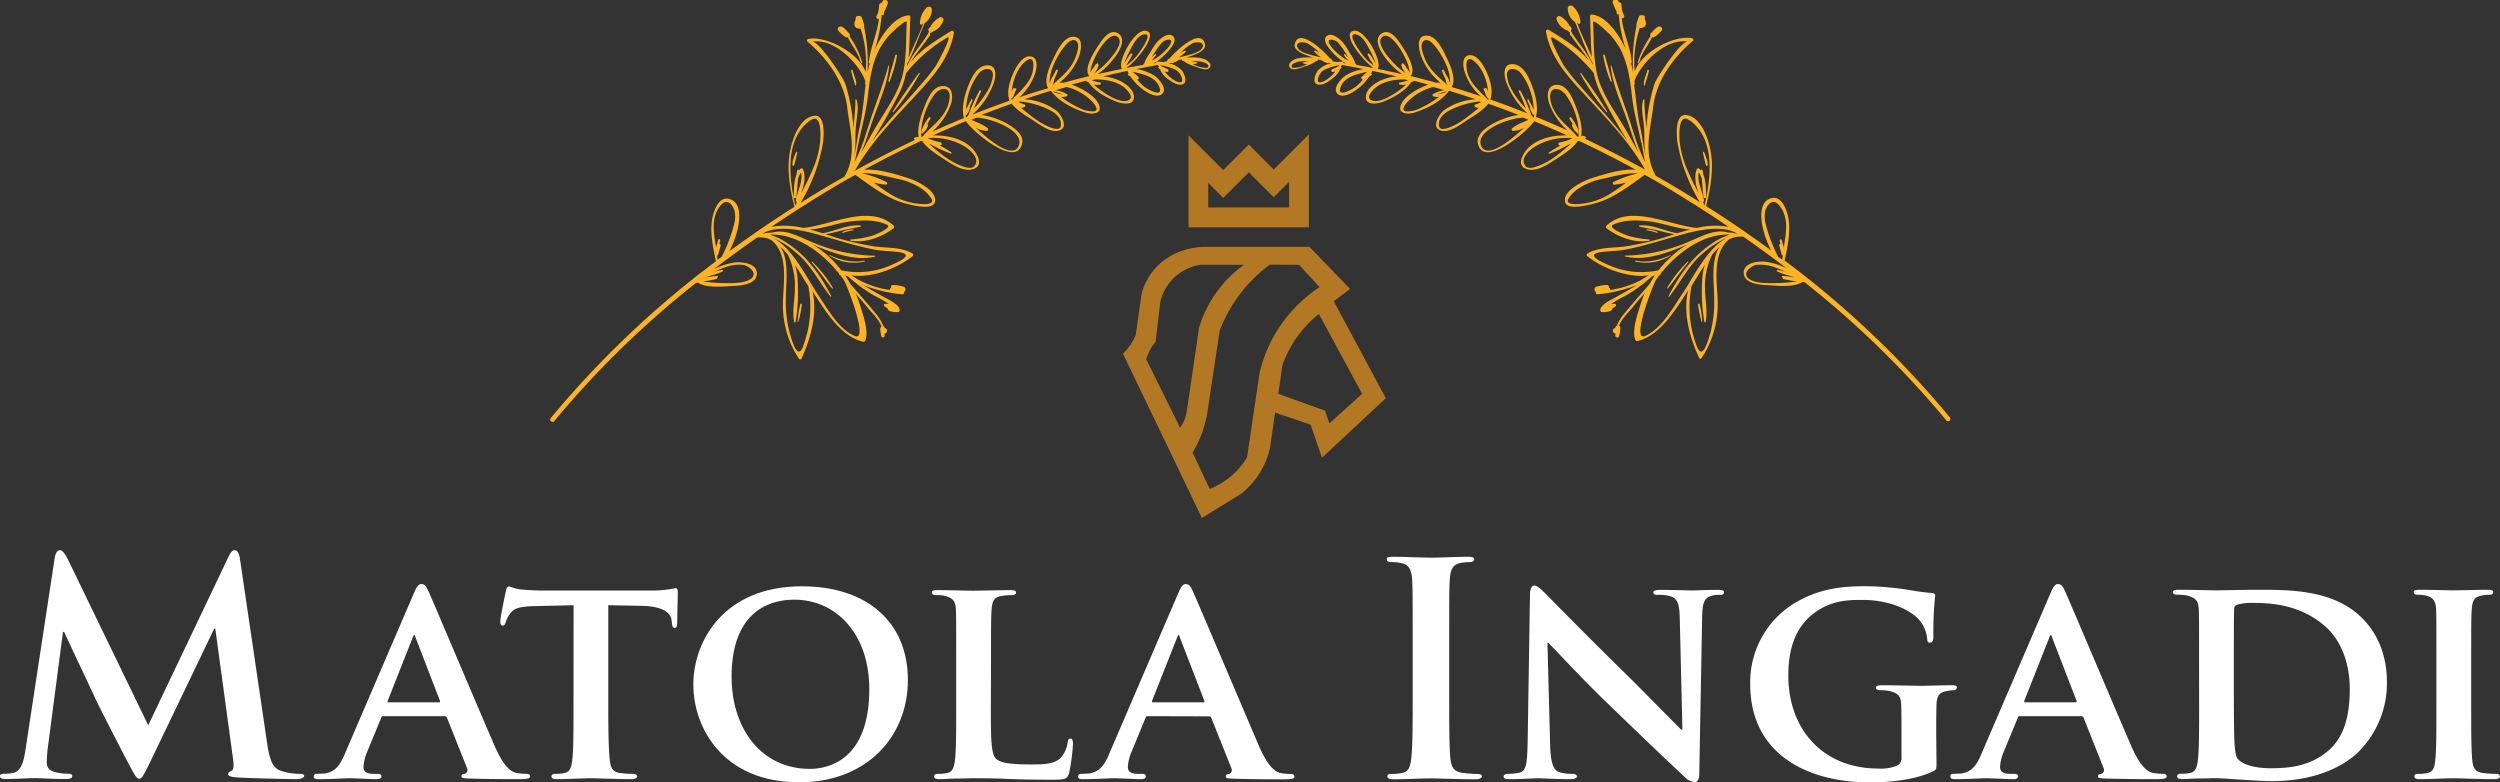 <svg id="Layer_1" data-name="Layer 1" xmlns="http://www.w3.org/2000/svg" viewBox="0 0 611.72 191.44"><rect x="0" y="0" width="611.72" height="191.44" fill="#333333" stroke="none"/><defs><style>.cls-1{fill:#fdb324;}.cls-2{fill:#b27824;}.cls-3{fill:#fff;}</style></defs><title>logo</title><path class="cls-1" d="M870.36,526.64c0-.21,0-.4,0-.6a3.37,3.37,0,0,0,.32-.19.65.65,0,0,0-.27-1.19.71.71,0,0,0-.05-.16.48.48,0,0,0-.31-.37,11.58,11.58,0,0,0-2-3.19c-1.93-2.39-4-4.65-6-7-.43-.75-.87-1.48-1.36-2.18a7.61,7.61,0,0,1,.75.28,36.41,36.41,0,0,0,5.16,3.93c1,.69,2.21,1.23,3.3,1.82.25.14.88.56,1.49,1a4.71,4.71,0,0,0-.88-.08.35.35,0,0,0-.21.61c.25.19.51.34.77.5a1.08,1.08,0,0,0,.07.27c.28.54,1.05.52,1.55.64a.86.86,0,0,0,.27,0,5.25,5.25,0,0,0,.7,0,.4.4,0,0,0,.38-.34c.17-1.41-2.79-2.73-3.81-3.3-1.85-1.06-3.77-2.09-5.59-3.27a9.41,9.41,0,0,0,1.15.57,34.89,34.89,0,0,0,8.91,2,.4.4,0,0,0,.4-.59.69.69,0,0,0-.12-1.28,9.48,9.48,0,0,0-2.63-.4.45.45,0,0,0-.38.65.55.55,0,0,0-.34.56,23.06,23.06,0,0,1-7.41-2.36c-.62-.33-1.3-.81-2-1.21,5.11.72,11.41-1.82,14.95-4.68a.4.4,0,0,0,0-.69c-2.84-1.61-6.12-1.28-9.27-1.71a69.38,69.38,0,0,1-12-3c1.11-.19,2.22-.44,3.31-.73,1.75-.47,3.53-.71,5.28-1.11.13,0,.12-.26,0-.27-3.1-.36-6.26,1.38-9.3,1.88l-.21-.07c-.78-.25-1.79-.55-2.92-.83,3.33-.26,6.78-1.61,10-2,3-.32,6.09-.46,8.84.8,1.62.74-3.06,2.53-3.54,2.7a26.13,26.13,0,0,1-5.26.93c-.17,0-.21.28,0,.31,3.59.62,7.6-.89,10.43-3.05a.43.43,0,0,0,0-.67c-5.76-5.38-15.47,0-22.12.58a18.93,18.93,0,0,0-7.75-.26q6.83-4.62,13.85-8.86,3.32-2,6.69-3.88c3.69,2.69,7.87,5.88,12.21,7,1.19.32,6.54,1.77,7.21-.17,1-2.83-4.53-5.41-6.45-6-3-.94-7.18-2.31-10.78-2.07q6.84-3.75,13.9-7.06l.35.11c1.24,1.9,3.86,3.42,5.63,4.59s4.71,3.08,7,2.13c2.48-1,.56-4-.66-5.18-2.56-2.39-6-3-9.38-3q4-1.81,8-3.47c1.84,2.72,12.75,11.87,13.83,5.21.5-3.08-5.87-6.22-10-6.73,2.45-.95,4.92-1.88,7.41-2.76,1.32,1.74,3.8,3.13,5.48,4.24s4.28,3.05,6.29,2.28c2.21-.85.19-4-.84-4.83a14.74,14.74,0,0,0-7.83-2.77c2.15-.72,4.31-1.42,6.49-2.08a0,0,0,0,0,0,0c1.92,2.63,5.54,4.47,8.6,5.37,1.48.44,4,.31,3.19-1.85s-3.74-3.77-5.77-4.66c-.29-.12-.61-.25-1-.36,1.16-.32,2.31-.64,3.48-.94a5.23,5.23,0,0,0,.7.37c1.63,2.29,4.56,3.88,7.12,4.84,1,.36,3.56.81,3.92-.72.49-2.11-1.92-3.82-3.54-4.57a11.83,11.83,0,0,0-3.93-1c2-.47,4-.93,6-1.35a.33.33,0,0,0,0,.1c.07.19.17.38.26.57h0a.19.19,0,0,0-.16.32,3.33,3.33,0,0,0,.58.37,13,13,0,0,0,4,3.82c1.07.66,3.13,1.52,4,.18s-1.18-3.54-2.15-4.2a11.4,11.4,0,0,0-4.46-1.6q2.64-.52,5.29-1a2.41,2.41,0,0,0,.37.41c-.16,0-.33.18-.2.33a1.44,1.44,0,0,0,.38.32,5.75,5.75,0,0,0,2.27,2.6c.89.65,2.32,1.54,3.43,1s.15-2.78-.42-3.4a6.3,6.3,0,0,0-3.16-1.69l.66-.12a.19.19,0,0,0,.23.11,3.82,3.82,0,0,0,.55-.24l.12,0a.2.2,0,0,0,.14-.08c.22-.12.45-.25.67-.39s.61-.14.91-.22a.23.23,0,0,0,.07.33l.06,0a.17.17,0,0,0,.14,0,9.11,9.11,0,0,0,3,1.43c.76.28,2.75,1.15,3.44.33.88-1-.69-2-1.48-2.23a9.45,9.45,0,0,0-2.9-.34,9.8,9.8,0,0,0-1.3.06c.51-.17,1-.36,1.4-.5,1-.37,3.49-1.27,3.18-2.74-.89-4.22-6.86,1.31-8.61,3.38l-.44.28a.38.38,0,0,0-.16.47l-1.1.17c-.5-.06-1-.1-1.46-.11-.21,0-.22.23-.1.34l-.72.11a13.73,13.73,0,0,0,3.7-3.11c.72-.81,2.2-2.64,1-3.61s-3.24.8-4,1.7a21.63,21.63,0,0,0-1.64,2.58,8.79,8.79,0,0,0-1.28,2.34.11.11,0,0,0,0,.1l-.13.07a.23.23,0,0,0-.1.3c-1.34.22-2.67.47-4,.72l-.22,0h0c2.12-1.2,8.3-8.64,4.7-9.07-2.74-.33-6.92,7.52-5.77,9.34-2,.4-4,.84-6,1.29,3.23-2.06,8.19-8.12,5.06-10-2.16-1.28-4,1.74-5,3.25-.89,1.34-3.45,5.43-2.1,7.11a.23.23,0,0,0,.17.07h0c-2.14.51-4.26,1.07-6.38,1.66a4.78,4.78,0,0,0-1.07,0A14.89,14.89,0,0,0,918,458c.57-1.9,1-4.95-1.87-4.59-2.18.28-3.76,3.81-4.55,5.48s-2.43,5.2-1.18,7.08q-3.55,1-7.09,2.24a13.91,13.91,0,0,0,3.9-5.94c.39-1.25.79-3.72-1-4.07-2-.41-3.61,2.47-4.28,3.9-.92,2-1.8,4.78-1,6.92-3.06,1.07-6.09,2.22-9.11,3.42a19.11,19.11,0,0,0,5.31-7.93c.6-1.92.61-4.46-2-4.12-2.42.33-3.75,3.49-4.47,5.44-.78,2.14-1.55,5.12-.88,7.43-2.61,1.06-5.2,2.19-7.78,3.35a16.34,16.34,0,0,0,4.61-6.82c.63-2.17.26-4.72-2.49-4.31-2.25.33-3.5,3.68-4.17,5.45-.75,2-1.65,4.72-1.25,7a1.42,1.42,0,0,0-1.1.21.19.19,0,0,0,0,.3.82.82,0,0,0,.22.16c-5,2.36-9.9,4.9-14.74,7.57,4.06-7.21,9.89-13,15.47-19.09,4-4.3,7.72-8.7,8.76-14.62a.46.46,0,0,0-.7-.47c-3.6,2.22-7.27,4.42-9.9,7.67a36.55,36.55,0,0,1,2.34-3.35c.51-.67,1-1.35,1.51-2l.5-.75a1,1,0,0,0,.4-1s0,0,.07,0a1.26,1.26,0,0,0,.17-.13c-.08.22-.07.2,0,0l.31-.25a4.46,4.46,0,0,0,2.66-2.6.66.66,0,0,0-1-.84,5.6,5.6,0,0,0-2.15,2.29l-.32.29a.46.46,0,0,0,0,.69.26.26,0,0,0,.05.12l-.06.09,0,0a.27.27,0,0,0-.09.22c-1.64,2.78-3.94,5.11-5.24,8.08,0-.16,0-.33,0-.5,1.78-3.18,2.8-6.71,4.32-10a4,4,0,0,0,1.74-3.32c0-.71-.89-.86-1.3-.44A5.78,5.78,0,0,0,879,450c0,.31.36.6.59.29l.11-.15h.11c-1,2.85-2.42,5.6-3.59,8.38.31-3.28.26-6.61.46-10a.42.42,0,0,0-.44-.39c-3.49.31-6.59,4.71-8.33,8.47a38,38,0,0,0,1.72-8.34.39.39,0,0,0,0-.18,1.17,1.17,0,0,1,.05-.11v0a.28.28,0,0,0,.5-.1,5.14,5.14,0,0,1,.13-.8.5.5,0,0,0,.17-.21,11.53,11.53,0,0,0,.67-1.68c.2-.65-.83-1.18-1.22-.59a4.74,4.74,0,0,0-.31.52.66.66,0,0,0-.63.67,5.22,5.22,0,0,1-.62,2.57.48.48,0,0,0,.59.64c-.4,3.67-2.13,7.07-2.47,10.72a.19.19,0,0,0,.22.2c-.21.8-.39,1.6-.54,2.41a43.13,43.13,0,0,0-.83-11.39.56.56,0,0,0,0-.39.24.24,0,0,0,0-.08,2,2,0,0,0-.12-.45c-.13-.44-.27-.88-.44-1.32a.64.64,0,0,0-.78-.39.55.55,0,0,0-.72.54,2,2,0,0,0,0,.28c-.46.95-.53,2.19.89,2.27h.32a26.77,26.77,0,0,1,1.25,10.6c-1.81-4.83-9.76-8.88-14-8.09a.39.39,0,0,0-.23.68c4.84,4.1,8.93,9.76,9.7,16.05.68,5.66,2.46,11.5-.58,16.8a.14.14,0,0,0,0,.11l-3,1.72q-3.93,2.31-7.83,4.76a42.1,42.1,0,0,0,5.46-14.57c.23-1.51.69-6.91-1.95-6.75-3.56.2-5.47,5.54-6,8.27-1,4.6-.13,9.51,1,14q-5.42,3.44-10.72,7.15h0a.36.36,0,0,0-.14.1q-2.53,1.77-5.06,3.6c2.31-4.32,4.13-12-.3-12.82-2.59-.46-3.8,3.72-4,5.48-.41,3.2.32,6.67,1,9.83a235.14,235.14,0,0,0-40.43,38.38c-.46.56.39,1.31.86.74a232.29,232.29,0,0,1,34.74-33.86.24.24,0,0,0,.31,0l.06-.05c2,1.35,5.82,1,8.08.86,1.84-.08,6.05-.22,6.37-2.73.38-2.93-3.8-3.31-5.67-3a17.06,17.06,0,0,0-4.84,1.59q5.24-4,10.63-7.75a6.11,6.11,0,0,1,3.5.66c4.41,3.7,2.76,10.9,2.78,15.82a23.61,23.61,0,0,0,3.92,13.19.36.36,0,0,0,.62,0c2.33-5.14,3.95-11,2.68-16.56,3,4.63,6.91,11.21,12.45,12.41a.4.4,0,0,0,.44-.21c1.06-2.3-.64-6.71-1.32-9a21.12,21.12,0,0,0-1-2.59c1,1.15,2,2.27,2.93,3.44s2.78,2.88,3.4,4.62a.61.61,0,0,0-.3.55,7.72,7.72,0,0,0,.32,2A.46.46,0,0,0,870.36,526.64Zm3.09-38.52a17.06,17.06,0,0,1,6.28,2.62,8.89,8.89,0,0,1,2,2.12c1.13,1.58-1.5,1.47-2,1.46a16.45,16.45,0,0,1-7.69-2.27,45.66,45.66,0,0,1-4.3-3,17.76,17.76,0,0,0,2.88.52.34.34,0,0,0,.21-.63,24,24,0,0,0-6-2.13C867.67,486.64,870.78,487.55,873.45,488.12Zm73.84-28.72a4.21,4.21,0,0,1,2,.64c.43.33.44.91-.14.95a6.81,6.81,0,0,1-3.48-1,1.7,1.7,0,0,0,1.14-.13.12.12,0,0,0,0-.22l-1.36-.31A12.5,12.5,0,0,1,947.29,459.4Zm-3.45-2.63a11,11,0,0,0-1.09.53l.48-.48a14.47,14.47,0,0,1,2.39-1.79c.73-.43,3.15-.57,2.53.94-.53,1.28-3.17,1.8-4.34,2.12-.48.13-1,.24-1.45.34a13.1,13.1,0,0,0,1.67-1.37A.18.18,0,0,0,943.84,456.77Zm-5.74,3.59a15,15,0,0,1,3.27,1,3.29,3.29,0,0,1,1.67,1.93c.15.44.33,1.19-.32,1.23-1,0-2.05-.88-2.73-1.44a7.79,7.79,0,0,1-1.07-1.16l.6.05c.38,0,.42-.52.13-.68a15.66,15.66,0,0,1-1.85-.89Zm-2.41-1.11c.38-.44.72-.92,1.06-1.34a.18.18,0,0,0-.27-.24c-.23.25-.48.49-.73.75v0a19.52,19.52,0,0,1,2.52-3.66c.59-.61,2.86-1.31,2.06.36a7.1,7.1,0,0,1-1.39,1.74A12.12,12.12,0,0,1,935.69,459.25Zm1.93,6.54c.94,2.71-3.11.3-3.81-.25a11.64,11.64,0,0,1-1.7-1.74h0a.37.37,0,0,0,.32-.64c-.43-.37-.9-.84-1.4-1.23C933.65,462.54,936.71,463.14,937.62,465.79Zm-8.15-5.37c.18-.28.34-.57.5-.86a10.45,10.45,0,0,0,1-1.78.23.23,0,0,0-.38-.25,5,5,0,0,0-.85,1.2c-.07.12-.15.24-.23.35-.18.27-.37.55-.52.83a20,20,0,0,1,1.41-3.18c.71-1.4,2-4.13,3.91-3.93,1.42.16-1.29,3.94-1.56,4.3A12.08,12.08,0,0,1,929.47,460.42Zm-7.69,3.4c3.18-.06,6.7.71,8.47,3.33,1.11,1.63-.52,2.14-1.79,1.93a9.92,9.92,0,0,1-2.66-1,20.14,20.14,0,0,1-4.24-3,4.43,4.43,0,0,0,1.54,0c.28-.06.23-.49,0-.53a9.6,9.6,0,0,1-2-.5Zm-.22-3a2.13,2.13,0,0,0-.16.25,3.54,3.54,0,0,0-.69,1.05c.12-3.23,4.8-10.93,6.84-8.54,1.31,1.54-1.56,4.67-2.47,5.71a17.7,17.7,0,0,1-3.47,3.05,4.61,4.61,0,0,0,1.12-1.94.22.22,0,0,0-.13-.28.2.2,0,0,0-.28-.24A2.89,2.89,0,0,0,921.56,460.81Zm-6.66,4.85a12.88,12.88,0,0,1,6.2,3.53c.56.55,1.95,2.21.45,2.44a7.23,7.23,0,0,1-3.52-.84,23.13,23.13,0,0,1-4.56-2.75,2.52,2.52,0,0,0,1.47-.12.29.29,0,0,0,0-.54,8.17,8.17,0,0,0-2-.81,4.64,4.64,0,0,0-.76-.14Zm-2.73,1.21a7.14,7.14,0,0,1,.93.28,8.6,8.6,0,0,1,.84.33,14.62,14.62,0,0,1-2.05-.51c-.1-.06-.19-.13-.29-.18A1.36,1.36,0,0,1,912.17,466.87ZM911.5,465l.12-.07a.09.09,0,0,0,0-.16,4.26,4.26,0,0,0,.25-.93c.29-.69.6-1.36.87-2.05.13-.3-.32-.54-.46-.23-.24.53-.51,1.05-.77,1.56a.36.36,0,0,0-.25.23c-.09.29-.2.58-.31.87-.07.14-.13.29-.2.44-.13-3.35,2.34-7.64,4.4-9.76,1.26-1.3,2.76-.75,2.57,1.12a10.64,10.64,0,0,1-.88,2.91c-1.13,2.69-3.39,4.34-5.41,6.27Zm-8,4.21a20.16,20.16,0,0,1,7.31,2.13c1.48.75,3,2.06,2.66,3.89-.23,1.28-2.15.49-2.84.21-2.63-1.08-4.7-2.94-6.89-4.64a1.87,1.87,0,0,0,.93-.28.34.34,0,0,0-.12-.6,4.88,4.88,0,0,1-1-.38l-.38-.19Zm-2.08-.74a.26.26,0,0,0,.17-.09,3.22,3.22,0,0,0,.63-1.35c.12-.25.25-.51.36-.77s-.12-.36-.27-.23l0,0a.37.37,0,0,0-.56.08,3.63,3.63,0,0,0-.29.75c.21-2.75,1.43-5.88,3.35-7.44,2.68-2.17,2,2.27,1.49,3.46-1.09,2.53-3,4-4.8,5.92C901.39,468.74,901.39,468.62,901.37,468.49Zm-8.57,4.7c3.78.1,12,3.31,10.27,7-1.51,3.23-7.3-1.58-10.53-4.6a5.11,5.11,0,0,0,2.79.83.36.36,0,0,0,.21-.63,9.63,9.63,0,0,0-2.72-1.5,11.89,11.89,0,0,0-1.29-.55Zm-2.57-.68a.23.23,0,0,0,.2-.1,3.3,3.3,0,0,0,.76-1.92c.22-.51.44-1,.63-1.55.08-.22-.24-.4-.34-.17-.36.85-.86,1.64-1.23,2.48a15.52,15.52,0,0,1,3.2-9c1-1.22,3.57-1.56,3.35.73a9.15,9.15,0,0,1-.86,2.84,21.53,21.53,0,0,1-3.74,5.12,31.33,31.33,0,0,1,1.72-4.12c.15-.26-.25-.45-.4-.2a35.31,35.31,0,0,0-2.66,5.9l-.42.53-.2.08C890.23,472.9,890.24,472.7,890.23,472.51Zm-9.16,5.68a14.82,14.82,0,0,1,9.1,2.22c1.34.92,3.49,2.81,2.15,4.57-.7.92-2.36.33-3.21,0-3.06-1.1-5.47-3.26-7.88-5.36l.38.11a30.12,30.12,0,0,0,4.91,2.25.15.15,0,0,0,.13-.27,19.94,19.94,0,0,0-2.91-1.73l.21,0a.39.39,0,0,0,0-.77,12.61,12.61,0,0,1-3.09-1Zm1.75-11c1-1.2,3.3-1.73,3.42.68a7.31,7.31,0,0,1-.88,3.35c-1.26,2.6-3.84,4.32-5.67,6.5l-.38.17C879,474.36,880.75,469.7,882.82,467.17Zm2.79-13.56c1.64-1-2.74,6.86-2.67,6.75a51,51,0,0,1-4,5c-3.84,4.5-8,8.78-11.58,13.46,2.27-3.73,4.44-7.52,6.38-11.32a21.11,21.11,0,0,0,1.83-5.24A37.55,37.55,0,0,1,885.61,453.61Zm-22.44,15.24c0,2.36-.3,4.66-.48,7a45.41,45.41,0,0,0-2-11c-.52-1.52-6.5-10.55-8.1-10.26,5.2-.95,11.36,5.12,13,9.61,0,.23,0,.47-.07.69a.16.16,0,0,0,.16.18c-.5,3.62-.73,7.28-1.58,10.88-.4,1.66-.68,4.32-1.24,6.74.48-2.46.21-4.9.42-7.38.18-2.16.79-4.34.2-6.48C863.41,468.64,863.18,468.7,863.17,468.85Zm.79,10.4c.77-3.8,1.83-7.5,2.26-11.36s.95-7.91,2.86-11.54a23.28,23.28,0,0,1,2.3-3.28c.14-.18,4.42-4.38,4.36-3.22-.25,4.34,0,8.49-1,12.78s-3.77,8.17-6.08,12c-1.45,2.36-2.76,4.8-4.11,7.21,1.09-2.54,1.87-5.22,2.79-7.86,1.54-4.41,3.61-8.78,4.09-13.47a.11.11,0,0,0-.21,0c-1.13,4.09-2.6,8-4,12.06S865,480.39,863,484C863.48,482.33,863.7,480.52,864,479.25Zm-11.84-5.39c2.9-2.13,2.5,4.1,2.44,5a23.07,23.07,0,0,1-1.46,6.08,63.63,63.63,0,0,1-3.24,6.77c.75-1.93,1.23-4.22.49-5.91a.37.37,0,0,0-.61-.13,3.57,3.57,0,0,0-.3.38.26.26,0,0,0-.5,0c-.08.35-.13.71-.18,1.07-.7,1.66-.61,3.78-.7,5.47,0,.36.59.4.64,0,.2-1.45.27-2.91.43-4.36a4.49,4.49,0,0,1,.73-1.64c.55,2.26-1,4.75-1.29,6.94a.19.19,0,0,0,.35.11l0-.05c-.16.37-.31.75-.45,1.13C847,487.94,845.81,478.49,852.12,473.86Zm-22.74,33.05a.23.23,0,0,0,.17-.17c.26-.74.42-1.51.65-2.27a.29.29,0,0,0-.32-.37c.07-.3.14-.6.2-.9a.25.25,0,0,0-.49-.1c-.14.62-.36,1.22-.51,1.83-.61-3.61-1.31-7.42,1.13-10.32,1.56-1.86,2.94-.17,3.38,1.37a6.87,6.87,0,0,1-.14,3.4,37.09,37.09,0,0,1-3,7.83l-1,.71C829.47,507.59,829.43,507.25,829.38,506.91Zm1.25,3.5a11.66,11.66,0,0,0-2.06.5,28.2,28.2,0,0,1,2.63-1.1,10.21,10.21,0,0,1,4.44-.63c1.33.15,3.68,1.94,2.11,3.29s-4.87,1.19-6.85,1.18a37.42,37.42,0,0,1-5-.41c1.1-.16,2.19-.32,3.27-.58a.2.2,0,0,0,.12-.32l.17-.08c.19-.1.06-.38-.12-.37a16.07,16.07,0,0,0-3,.44,15.64,15.64,0,0,1,1.66-.57,14,14,0,0,0,2.74-1A.21.21,0,0,0,830.63,510.41Zm9.75-8.8c3.38-2.24,9.55-.95,13,0,4.82,1.3,9.36,2.85,14.3,3.82,1.8.35,3.67.37,5.49.56,4.86.5.95,2.29-1.29,3.27a19.79,19.79,0,0,1-12.15,1.26,31.16,31.16,0,0,0-3.2-3.49,22.19,22.19,0,0,0-3.92-2.87c1.26.55,2.51,1.09,3.74,1.53,3.72,1.32,7.7,2.43,11.61,1.48.13,0,.08-.21,0-.22a40.86,40.86,0,0,1-16.14-3.65c-2.78-1.16-5.94-2.92-9-2A10.08,10.08,0,0,0,840.38,501.61Zm10.12,27.23c-1.47,4.22-2.87-1.22-3.46-3.13a30.25,30.25,0,0,1-.89-8.49c0-3.44.92-9.2-1.37-12.49a19.25,19.25,0,0,1,1.89,2A17.62,17.62,0,0,1,848.4,515c0,2.69-.71,5.54-.15,8.19,0,.17.29.13.32,0a43.84,43.84,0,0,0,.53-10,13.78,13.78,0,0,0-.66-3.94c1.26,1.86,2.35,3.76,3.29,5.21a.2.2,0,0,0,0,.16A26.69,26.69,0,0,1,850.5,528.84ZM863,526.57c-4-1.75-6.75-6.87-9.08-10.31-2.57-3.78-6.12-11.38-11.06-13.77a21.76,21.76,0,0,1,5.84,3.72c3.66,2.92,5.57,7.18,8.43,10.76a.12.12,0,0,0,.19-.13c-2.61-5-5.71-9.55-10.44-12.73a16.05,16.05,0,0,0-4.61-2.32c6.16-.3,12.25,4,16.25,8.69a.2.2,0,0,0,.09.18l.12.06c.19.22.36.44.53.66a.15.15,0,0,0,.12.25h.08c.32.41.62.82.89,1.22C861.08,513.88,866.67,528.17,863,526.57Z" transform="translate(-653.91 -444.38)"/><path class="cls-1" d="M879.87,476.76a2.9,2.9,0,0,0,1.1-1.69.23.23,0,0,0-.17-.28,10.53,10.53,0,0,1,.75-1.29c.19-.28-.2-.64-.41-.35a12.7,12.7,0,0,0-1.78,3.25.31.31,0,0,0,0,.25,1.22,1.22,0,0,0,0,.27c0,.14.22.25.33.11S879.82,476.85,879.87,476.76Z" transform="translate(-653.91 -444.38)"/><path class="cls-1" d="M848.58,483.46l.42-1.73c0-.19-.25-.29-.32-.11-.2.52-.42,1-.59,1.56a3.26,3.26,0,0,0-.26,1.68.2.2,0,0,0,.36,0A6.22,6.22,0,0,0,848.58,483.46Z" transform="translate(-653.91 -444.38)"/><path class="cls-1" d="M872.52,471.8a57.19,57.19,0,0,0,6.42-9.4c.07-.12-.12-.24-.2-.13-2.21,3-4.43,6.2-6.39,9.41A.11.11,0,0,0,872.52,471.8Z" transform="translate(-653.91 -444.38)"/><path class="cls-1" d="M871.59,464.3a32,32,0,0,0,1.8-6.31c.06-.26-.34-.34-.41-.08-.56,2.09-1.23,4.17-1.69,6.29A.16.16,0,0,0,871.59,464.3Z" transform="translate(-653.91 -444.38)"/><path class="cls-1" d="M862.55,461.58c0-.26-.43-.13-.38.12.23,1.19.68,2.36,1,3.52,0,.11.21.1.22,0C863.58,464,862.78,462.76,862.55,461.58Z" transform="translate(-653.91 -444.38)"/><path class="cls-1" d="M864.26,458.9c.13.3.23.61.39.9.08.14.27,0,.24-.12a22.37,22.37,0,0,0-3.13-6.45.6.6,0,0,0-.13-.75c-.43-.43-.78-.84-1.21-1.25a.53.53,0,0,0-.28-.14L860,451c-.54-.48-1.45.27-1,.86l.13.12h0l0,0a7.94,7.94,0,0,0,1.61,1.44.69.69,0,0,0,.6.08c.39.69.76,1.41,1.18,2.05a22.23,22.23,0,0,1,1.61,2.91c0,.08.08.18.14.3S864.23,458.83,864.26,458.9Z" transform="translate(-653.91 -444.38)"/><path class="cls-1" d="M852.66,508.4c-.08-.09-.24.05-.16.14,1.78,2.06,3.3,4.32,5,6.4a.12.12,0,0,0,.2-.13A31.15,31.15,0,0,0,852.66,508.4Z" transform="translate(-653.91 -444.38)"/><path class="cls-1" d="M865.37,508.15c-2.86.65-6-.2-8.58-1.39-.07,0-.12.07,0,.12a11.39,11.39,0,0,0,8.7,1.49C865.59,508.34,865.52,508.12,865.37,508.15Z" transform="translate(-653.91 -444.38)"/><path class="cls-1" d="M862.71,500.52a5.92,5.92,0,0,0-2.65.61c-.14.06-.07.29.07.23a18.44,18.44,0,0,1,2.61-.65A.1.1,0,0,0,862.71,500.52Z" transform="translate(-653.91 -444.38)"/><path class="cls-1" d="M849.08,523.08c0,.1.17.14.2,0a27.14,27.14,0,0,0,.84-4.18.2.2,0,0,0-.39-.08A27.41,27.41,0,0,0,849.08,523.08Z" transform="translate(-653.91 -444.38)"/><path class="cls-1" d="M1049.18,526.64c0-.21,0-.4,0-.6l-.32-.19a.65.65,0,0,1,.27-1.19.71.71,0,0,1,.05-.16.48.48,0,0,1,.31-.37,12.07,12.07,0,0,1,2-3.19c1.93-2.39,4-4.65,6-7a25.55,25.55,0,0,1,1.35-2.18,7.61,7.61,0,0,0-.75.28,36.41,36.41,0,0,1-5.16,3.93c-1.05.69-2.2,1.23-3.3,1.82-.24.14-.87.56-1.49,1a4.71,4.71,0,0,1,.88-.08.35.35,0,0,1,.21.61c-.25.19-.51.34-.77.5a.6.6,0,0,1-.07.27c-.28.54-1.05.52-1.55.64a.86.86,0,0,1-.27,0,5.1,5.1,0,0,1-.69,0,.41.41,0,0,1-.39-.34c-.17-1.41,2.8-2.73,3.81-3.3,1.85-1.06,3.78-2.09,5.59-3.27a10.08,10.08,0,0,1-1.14.57,35.06,35.06,0,0,1-8.92,2,.4.4,0,0,1-.4-.59.69.69,0,0,1,.12-1.28,9.48,9.48,0,0,1,2.63-.4.45.45,0,0,1,.38.65.53.53,0,0,1,.34.56,23.12,23.12,0,0,0,7.42-2.36c.61-.33,1.3-.81,2-1.21-5.11.72-11.41-1.82-15-4.68a.4.4,0,0,1,.05-.69c2.84-1.61,6.13-1.28,9.27-1.71a68.93,68.93,0,0,0,12-3c-1.11-.19-2.22-.44-3.31-.73-1.75-.47-3.52-.71-5.28-1.11-.13,0-.12-.26,0-.27,3.1-.36,6.27,1.38,9.3,1.88l.22-.07c.77-.25,1.78-.55,2.91-.83-3.33-.26-6.78-1.61-10-2-3-.32-6.09-.46-8.84.8-1.62.74,3.06,2.53,3.54,2.7a26.1,26.1,0,0,0,5.27.93c.16,0,.2.28,0,.31-3.59.62-7.6-.89-10.43-3.05a.43.43,0,0,1,0-.67c5.76-5.38,15.47,0,22.13.58a18.92,18.92,0,0,1,7.75-.26q-6.84-4.62-13.86-8.86c-2.2-1.33-4.44-2.62-6.69-3.88-3.69,2.69-7.86,5.88-12.21,7-1.19.32-6.54,1.77-7.21-.17-1-2.83,4.54-5.41,6.45-6,3-.94,7.18-2.31,10.78-2.07q-6.84-3.75-13.89-7.06l-.36.11c-1.24,1.9-3.86,3.42-5.63,4.59s-4.71,3.08-7,2.13c-2.48-1-.55-4,.66-5.18,2.57-2.39,6-3,9.38-3q-4-1.81-8-3.47c-1.84,2.72-12.75,11.87-13.83,5.21-.5-3.08,5.88-6.22,10-6.73-2.46-.95-4.93-1.88-7.42-2.76-1.31,1.74-3.8,3.13-5.48,4.24s-4.27,3.05-6.29,2.28c-2.21-.85-.19-4,.84-4.83a14.74,14.74,0,0,1,7.83-2.77c-2.15-.72-4.31-1.42-6.49-2.08v0c-1.93,2.63-5.55,4.47-8.6,5.37-1.49.44-4,.31-3.2-1.85s3.74-3.77,5.77-4.66c.29-.12.61-.25.95-.36-1.16-.32-2.31-.64-3.47-.94a5.34,5.34,0,0,1-.71.37c-1.63,2.29-4.56,3.88-7.12,4.84-1,.36-3.56.81-3.92-.72-.49-2.11,1.92-3.82,3.54-4.57a11.83,11.83,0,0,1,3.94-1c-2-.47-4-.93-6-1.35a.33.33,0,0,1,0,.1c-.07.19-.17.38-.26.57h0a.19.19,0,0,1,.16.32,3,3,0,0,1-.58.37,13,13,0,0,1-4,3.82c-1.08.66-3.14,1.52-4,.18s1.18-3.54,2.15-4.2a11.51,11.51,0,0,1,4.47-1.6c-1.77-.35-3.53-.68-5.3-1a2.41,2.41,0,0,1-.37.41c.16,0,.33.18.2.33a1.44,1.44,0,0,1-.38.32c-.26,1.07-1.48,2-2.27,2.6s-2.32,1.54-3.43,1-.15-2.78.42-3.4a6.3,6.3,0,0,1,3.16-1.69l-.65-.12a.2.2,0,0,1-.23.11,3.5,3.5,0,0,1-.56-.24l-.12,0a.17.17,0,0,1-.13-.08c-.23-.12-.45-.25-.68-.39s-.61-.14-.91-.22a.23.23,0,0,1-.07.33l-.06,0a.16.16,0,0,1-.13,0,9.25,9.25,0,0,1-3.05,1.43c-.76.28-2.74,1.15-3.44.33-.88-1,.69-2,1.49-2.23a9.35,9.35,0,0,1,2.89-.34,9.72,9.72,0,0,1,1.3.06c-.51-.17-1-.36-1.4-.5-1-.37-3.48-1.27-3.17-2.74.88-4.22,6.85,1.31,8.6,3.38l.44.28a.38.38,0,0,1,.16.47l1.1.17c.5-.06,1-.1,1.47-.11.2,0,.22.23.09.34l.72.11a13.73,13.73,0,0,1-3.7-3.11c-.72-.81-2.2-2.64-1-3.61s3.24.8,4,1.7a19.37,19.37,0,0,1,1.64,2.58,8.52,8.52,0,0,1,1.28,2.34.11.11,0,0,1,0,.1l.13.07a.24.24,0,0,1,.11.3c1.33.22,2.67.47,4,.72l.23,0h0c-2.12-1.2-8.3-8.64-4.7-9.07,2.74-.33,6.93,7.52,5.77,9.34,2,.4,4,.84,6,1.29-3.23-2.06-8.18-8.12-5-10,2.15-1.28,4,1.74,5,3.25.88,1.34,3.44,5.43,2.09,7.11a.2.2,0,0,1-.16.07h0c2.13.51,4.25,1.07,6.37,1.66a4.78,4.78,0,0,1,1.07,0,14.86,14.86,0,0,1-4.91-6.92c-.58-1.9-1-4.95,1.86-4.59,2.18.28,3.76,3.81,4.56,5.48s2.42,5.2,1.17,7.08c2.37.7,4.74,1.45,7.09,2.24a13.8,13.8,0,0,1-3.89-5.94c-.4-1.25-.79-3.72,1-4.07,2-.41,3.61,2.47,4.28,3.9.92,2,1.8,4.78,1,6.92,3.06,1.07,6.1,2.22,9.11,3.42a19.21,19.21,0,0,1-5.31-7.93c-.6-1.92-.6-4.46,2-4.12,2.42.33,3.75,3.49,4.47,5.44.78,2.14,1.55,5.12.89,7.43,2.61,1.06,5.2,2.19,7.77,3.35a16.31,16.31,0,0,1-4.6-6.82c-.64-2.17-.27-4.72,2.48-4.31,2.25.33,3.5,3.68,4.17,5.45.75,2,1.65,4.72,1.25,7a1.42,1.42,0,0,1,1.1.21.19.19,0,0,1,0,.3.82.82,0,0,1-.22.16c5,2.36,9.9,4.9,14.74,7.57-4.06-7.21-9.88-13-15.47-19.09-4-4.3-7.72-8.7-8.76-14.62a.46.46,0,0,1,.7-.47c3.6,2.22,7.27,4.42,9.9,7.67a34.69,34.69,0,0,0-2.34-3.35c-.51-.67-1-1.35-1.5-2l-.51-.75a.93.93,0,0,1-.39-1s-.06,0-.08,0-.11-.09-.17-.13c.08.22.07.2,0,0l-.3-.25a4.48,4.48,0,0,1-2.67-2.6.67.67,0,0,1,1-.84,5.64,5.64,0,0,1,2.14,2.29l.32.29a.46.46,0,0,1,0,.69.42.42,0,0,1,0,.12.41.41,0,0,0,0,.09l0,0a.25.25,0,0,1,.09.22c1.64,2.78,3.94,5.11,5.25,8.08l-.06-.5c-1.78-3.18-2.8-6.71-4.32-10a4,4,0,0,1-1.74-3.32c0-.71.89-.86,1.3-.44a5.73,5.73,0,0,1,1.81,3.85c0,.31-.36.6-.59.29l-.11-.15h-.11c1,2.85,2.42,5.6,3.6,8.38-.32-3.28-.27-6.61-.46-10a.41.41,0,0,1,.43-.39c3.49.31,6.59,4.71,8.33,8.47a38.55,38.55,0,0,1-1.72-8.34.39.39,0,0,1,0-.18,1.17,1.17,0,0,0,0-.11v0a.27.27,0,0,1-.49-.1,6.67,6.67,0,0,0-.14-.8.58.58,0,0,1-.17-.21,12.78,12.78,0,0,1-.67-1.68c-.2-.65.84-1.18,1.22-.59a4.74,4.74,0,0,1,.31.52.66.66,0,0,1,.63.67,5.33,5.33,0,0,0,.62,2.57.48.48,0,0,1-.59.64c.4,3.67,2.13,7.07,2.47,10.72a.19.19,0,0,1-.22.2c.22.8.39,1.6.54,2.41a43.13,43.13,0,0,1,.83-11.39.63.63,0,0,1,0-.39.24.24,0,0,0,0-.08,2.74,2.74,0,0,1,.12-.45c.13-.44.27-.88.44-1.32a.65.65,0,0,1,.79-.39.55.55,0,0,1,.72.54c0,.11,0,.19-.06.28.46.95.53,2.19-.89,2.27h-.32a26.77,26.77,0,0,0-1.25,10.6c1.81-4.83,9.76-8.88,14-8.09a.39.39,0,0,1,.23.68c-4.84,4.1-8.92,9.76-9.69,16.05-.69,5.66-2.47,11.5.57,16.8a.11.11,0,0,1,0,.11l3,1.72q3.93,2.31,7.83,4.76a42.1,42.1,0,0,1-5.46-14.57c-.22-1.51-.69-6.91,2-6.75,3.55.2,5.46,5.54,6,8.27,1,4.6.13,9.51-1,14q5.43,3.44,10.72,7.15h0a.3.3,0,0,1,.14.1q2.55,1.77,5.06,3.6c-2.31-4.32-4.13-12,.3-12.82,2.59-.46,3.81,3.72,4,5.48.41,3.2-.32,6.67-1,9.83a235.14,235.14,0,0,1,40.43,38.38c.46.56-.39,1.31-.86.74a232.29,232.29,0,0,0-34.74-33.86.24.24,0,0,1-.31,0l-.06-.05c-2,1.35-5.82,1-8.08.86-1.84-.08-6-.22-6.37-2.73-.38-2.93,3.81-3.31,5.67-3a17.06,17.06,0,0,1,4.84,1.59q-5.22-4-10.63-7.75a6.11,6.11,0,0,0-3.5.66c-4.41,3.7-2.76,10.9-2.77,15.82a23.7,23.7,0,0,1-3.93,13.19.35.35,0,0,1-.61,0c-2.34-5.14-4-11-2.69-16.56-3,4.63-6.91,11.21-12.45,12.41a.38.38,0,0,1-.43-.21c-1.07-2.3.63-6.71,1.31-9a21.12,21.12,0,0,1,1-2.59c-1,1.15-2,2.27-2.93,3.44s-2.78,2.88-3.4,4.62a.59.59,0,0,1,.3.55,8.19,8.19,0,0,1-.31,2A.46.46,0,0,1,1049.18,526.64Zm-3.1-38.52a17.06,17.06,0,0,0-6.28,2.62,8.85,8.85,0,0,0-2,2.12c-1.13,1.58,1.5,1.47,2,1.46a16.45,16.45,0,0,0,7.69-2.27,44.4,44.4,0,0,0,4.3-3,17.84,17.84,0,0,1-2.87.52.34.34,0,0,1-.22-.63,24,24,0,0,1,6-2.13C1051.86,486.64,1048.76,487.55,1046.08,488.12ZM972.24,459.4a4.21,4.21,0,0,0-2,.64c-.43.33-.43.91.14.95a6.81,6.81,0,0,0,3.48-1,1.68,1.68,0,0,1-1.13-.13.12.12,0,0,1,0-.22l1.36-.31A12.57,12.57,0,0,0,972.24,459.4Zm3.46-2.63a10.8,10.8,0,0,1,1.08.53c-.16-.16-.32-.33-.48-.48a14.82,14.82,0,0,0-2.38-1.79c-.74-.43-3.15-.57-2.54.94.53,1.28,3.17,1.8,4.34,2.12.48.13,1,.24,1.45.34a13.83,13.83,0,0,1-1.67-1.37C975.38,456.94,975.53,456.71,975.7,456.77Zm5.73,3.59a15.12,15.12,0,0,0-3.27,1,3.29,3.29,0,0,0-1.67,1.93c-.15.44-.33,1.19.32,1.23,1,0,2.05-.88,2.73-1.44a7.29,7.29,0,0,0,1.07-1.16L980,462c-.39,0-.43-.52-.14-.68a15.66,15.66,0,0,0,1.85-.89Zm2.41-1.11c-.38-.44-.72-.92-1.06-1.34a.18.18,0,0,1,.28-.24c.22.25.47.49.72.75v0a20,20,0,0,0-2.51-3.66c-.6-.61-2.87-1.31-2.07.36a7.1,7.1,0,0,0,1.39,1.74A12.44,12.44,0,0,0,983.84,459.25Zm-1.93,6.54c-.93,2.71,3.11.3,3.82-.25a11.11,11.11,0,0,0,1.69-1.74h0a.37.37,0,0,1-.32-.64c.44-.37.9-.84,1.41-1.23C985.89,462.54,982.82,463.14,981.91,465.79Zm8.15-5.37c-.18-.28-.33-.57-.5-.86a11.17,11.17,0,0,1-1-1.78.23.23,0,0,1,.38-.25,4.76,4.76,0,0,1,.85,1.2c.08.12.15.24.23.35.18.27.37.55.53.83a20.78,20.78,0,0,0-1.42-3.18c-.71-1.4-2-4.13-3.91-3.93-1.42.16,1.29,3.94,1.56,4.3A12.08,12.08,0,0,0,990.06,460.42Zm7.69,3.4c-3.18-.06-6.69.71-8.47,3.33-1.11,1.63.52,2.14,1.8,1.93a10,10,0,0,0,2.65-1,20.46,20.46,0,0,0,4.25-3,4.49,4.49,0,0,1-1.55,0c-.28-.06-.23-.49,0-.53a9.69,9.69,0,0,0,2-.5Zm.22-3,.17.25a4,4,0,0,1,.69,1.05c-.13-3.23-4.8-10.93-6.85-8.54-1.31,1.54,1.56,4.67,2.47,5.71a17.7,17.7,0,0,0,3.47,3.05,4.61,4.61,0,0,1-1.12-1.94.22.22,0,0,1,.13-.28.2.2,0,0,1,.29-.24A3,3,0,0,1,998,460.81Zm6.66,4.85a12.88,12.88,0,0,0-6.2,3.53c-.56.55-1.95,2.21-.45,2.44a7.23,7.23,0,0,0,3.52-.84,23.13,23.13,0,0,0,4.56-2.75,2.52,2.52,0,0,1-1.47-.12.3.3,0,0,1,0-.54,8.17,8.17,0,0,1,2-.81,4.64,4.64,0,0,1,.76-.14Zm2.73,1.21a7.64,7.64,0,0,0-.93.28,8.6,8.6,0,0,0-.84.33,14.28,14.28,0,0,0,2-.51c.1-.06.19-.13.29-.18A1.36,1.36,0,0,0,1007.36,466.87ZM1008,465a.42.42,0,0,1-.13-.07.09.09,0,0,1,0-.16,3.74,3.74,0,0,1-.24-.93c-.3-.69-.61-1.36-.88-2.05-.13-.3.33-.54.47-.23.23.53.5,1.05.76,1.56a.36.36,0,0,1,.25.23c.09.29.21.58.31.87.07.14.13.29.2.44.14-3.35-2.34-7.64-4.4-9.76-1.26-1.3-2.76-.75-2.57,1.12a10.64,10.64,0,0,0,.88,2.91c1.14,2.69,3.39,4.34,5.41,6.27C1008.09,465.16,1008.07,465.09,1008,465Zm8,4.21a20.11,20.11,0,0,0-7.3,2.13c-1.49.75-3,2.06-2.67,3.89.23,1.28,2.15.49,2.84.21,2.63-1.08,4.71-2.94,6.89-4.64a1.8,1.8,0,0,1-.92-.28.33.33,0,0,1,.12-.6,5,5,0,0,0,1-.38l.38-.19Zm2.08-.74a.22.22,0,0,1-.16-.09,3.12,3.12,0,0,1-.64-1.35l-.36-.77c-.06-.15.12-.36.27-.23l0,0a.37.37,0,0,1,.56.08,3.63,3.63,0,0,1,.29.75c-.21-2.75-1.43-5.88-3.35-7.44-2.68-2.17-2,2.27-1.49,3.46,1.09,2.53,3,4,4.8,5.92C1018.14,468.74,1018.15,468.62,1018.16,468.49Zm8.57,4.7c-3.77.1-12,3.31-10.27,7,1.52,3.23,7.3-1.58,10.54-4.6a5.14,5.14,0,0,1-2.79.83.36.36,0,0,1-.22-.63,9.63,9.63,0,0,1,2.72-1.5,11.89,11.89,0,0,1,1.29-.55Zm2.57-.68a.23.23,0,0,1-.2-.1,3.37,3.37,0,0,1-.76-1.92c-.22-.51-.44-1-.63-1.55-.08-.22.24-.4.34-.17.37.85.86,1.64,1.23,2.48a15.52,15.52,0,0,0-3.2-9c-1-1.22-3.57-1.56-3.35.73a9.15,9.15,0,0,0,.86,2.84,21.3,21.3,0,0,0,3.75,5.12,32.79,32.79,0,0,0-1.73-4.12c-.15-.26.26-.45.4-.2a34.52,34.52,0,0,1,2.66,5.9c.14.17.29.35.42.53l.2.08C1029.3,472.9,1029.3,472.7,1029.3,472.51Zm9.16,5.68a14.84,14.84,0,0,0-9.1,2.22c-1.34.92-3.49,2.81-2.14,4.57.7.92,2.36.33,3.2,0,3.06-1.1,5.48-3.26,7.88-5.36l-.38.11A30.41,30.41,0,0,1,1033,482a.16.16,0,0,1-.14-.27,19.94,19.94,0,0,1,2.91-1.73l-.21,0a.39.39,0,0,1,0-.77,12.47,12.47,0,0,0,3.09-1Zm-1.75-11c-1-1.2-3.3-1.73-3.42.68a7.43,7.43,0,0,0,.88,3.35c1.26,2.6,3.84,4.32,5.67,6.5l.38.17C1040.56,474.36,1038.79,469.7,1036.71,467.17Zm-2.79-13.56c-1.63-1,2.74,6.86,2.67,6.75a52.5,52.5,0,0,0,4,5c3.84,4.5,8,8.78,11.58,13.46-2.27-3.73-4.44-7.52-6.38-11.32a22,22,0,0,1-1.83-5.24A37.55,37.55,0,0,0,1033.92,453.61Zm22.44,15.24c0,2.36.3,4.66.48,7a45.42,45.42,0,0,1,2-11c.52-1.52,6.5-10.55,8.09-10.26-5.2-.95-11.36,5.12-13,9.61,0,.23,0,.47.07.69a.16.16,0,0,1-.16.18c.5,3.62.73,7.28,1.59,10.88.39,1.66.67,4.32,1.23,6.74-.47-2.46-.2-4.9-.41-7.38-.19-2.16-.8-4.34-.21-6.48C1056.12,468.64,1056.36,468.7,1056.36,468.85Zm-.79,10.4c-.77-3.8-1.83-7.5-2.26-11.36s-1-7.91-2.85-11.54a23.35,23.35,0,0,0-2.31-3.28c-.14-.18-4.42-4.38-4.35-3.22.24,4.34,0,8.49,1,12.78s3.77,8.17,6.09,12c1.44,2.36,2.75,4.8,4.11,7.21-1.1-2.54-1.88-5.22-2.8-7.86-1.54-4.41-3.61-8.78-4.09-13.47a.11.11,0,0,1,.21,0c1.13,4.09,2.6,8,4,12.06s2.32,7.89,4.24,11.5C1056.05,482.33,1055.83,480.52,1055.57,479.25Zm11.84-5.39c-2.9-2.13-2.5,4.1-2.44,5a23.47,23.47,0,0,0,1.46,6.08,65.63,65.63,0,0,0,3.24,6.77c-.75-1.93-1.23-4.22-.49-5.91a.37.37,0,0,1,.61-.13,3.68,3.68,0,0,1,.31.38.26.26,0,0,1,.49,0c.08.35.13.71.19,1.07.69,1.66.6,3.78.69,5.47,0,.36-.59.4-.64,0-.2-1.45-.27-2.91-.43-4.36a4.49,4.49,0,0,0-.73-1.64c-.54,2.26,1,4.75,1.29,6.94a.19.19,0,0,1-.35.11l0-.05c.16.37.32.75.45,1.13C1072.57,487.94,1073.72,478.49,1067.41,473.86Zm22.74,33.05a.23.23,0,0,1-.17-.17c-.26-.74-.42-1.51-.64-2.27a.29.29,0,0,1,.31-.37c-.07-.3-.14-.6-.19-.9a.25.25,0,0,1,.48-.1c.15.62.36,1.22.51,1.83.61-3.61,1.31-7.42-1.13-10.32-1.56-1.86-2.94-.17-3.38,1.37a7.12,7.12,0,0,0,.14,3.4,37.09,37.09,0,0,0,3,7.83l1,.71C1090.06,507.59,1090.1,507.25,1090.15,506.91Zm-1.25,3.5a11.66,11.66,0,0,1,2.06.5,27.11,27.11,0,0,0-2.63-1.1,10.21,10.21,0,0,0-4.44-.63c-1.33.15-3.68,1.94-2.11,3.29s4.87,1.19,6.85,1.18a37.28,37.28,0,0,0,5-.41c-1.09-.16-2.19-.32-3.26-.58a.2.2,0,0,1-.13-.32l-.17-.08c-.19-.1-.06-.38.12-.37a16.29,16.29,0,0,1,3,.44,17.34,17.34,0,0,0-1.66-.57,13.81,13.81,0,0,1-2.75-1A.21.21,0,0,1,1088.9,510.41Zm-9.75-8.8c-3.38-2.24-9.55-.95-13,0-4.82,1.3-9.37,2.85-14.31,3.82-1.8.35-3.67.37-5.49.56-4.85.5-.95,2.29,1.3,3.27a19.75,19.75,0,0,0,12.14,1.26A31.16,31.16,0,0,1,1063,507a22.19,22.19,0,0,1,3.92-2.87c-1.26.55-2.51,1.09-3.74,1.53-3.71,1.32-7.7,2.43-11.61,1.48-.13,0-.08-.21,0-.22a40.86,40.86,0,0,0,16.14-3.65c2.78-1.16,6-2.92,9-2A10.08,10.08,0,0,1,1079.15,501.61ZM1069,528.84c1.48,4.22,2.87-1.22,3.46-3.13a30.25,30.25,0,0,0,.89-8.49c0-3.44-.92-9.2,1.37-12.49a18.18,18.18,0,0,0-1.88,2,17.62,17.62,0,0,0-1.74,8.22c0,2.69.72,5.54.15,8.19,0,.17-.29.13-.32,0a44.41,44.41,0,0,1-.52-10,14.13,14.13,0,0,1,.65-3.94c-1.26,1.86-2.35,3.76-3.29,5.21a.2.2,0,0,1,0,.16A26.78,26.78,0,0,0,1069,528.84Zm-12.52-2.27c4-1.75,6.75-6.87,9.09-10.31,2.56-3.78,6.12-11.38,11.06-13.77a21.66,21.66,0,0,0-5.85,3.72c-3.66,2.92-5.57,7.18-8.43,10.76a.11.11,0,0,1-.18-.13c2.6-5,5.7-9.55,10.43-12.73a16.05,16.05,0,0,1,4.61-2.32c-6.16-.3-12.25,4-16.25,8.69a.2.2,0,0,1-.09.18l-.12.06c-.19.22-.36.44-.53.66a.15.15,0,0,1-.11.25h-.09c-.31.41-.61.82-.89,1.22C1058.45,513.88,1052.86,528.17,1056.51,526.57Z" transform="translate(-653.91 -444.38)"/><path class="cls-1" d="M1039.67,476.76a3,3,0,0,1-1.11-1.69.23.23,0,0,1,.18-.28,12.09,12.09,0,0,0-.76-1.29c-.19-.28.21-.64.41-.35a13,13,0,0,1,1.79,3.25.43.43,0,0,1,0,.25,2.44,2.44,0,0,1,0,.27c0,.14-.22.25-.33.11A1.82,1.82,0,0,1,1039.67,476.76Z" transform="translate(-653.91 -444.38)"/><path class="cls-1" d="M1071,483.46c-.15-.58-.29-1.15-.43-1.73,0-.19.25-.29.32-.11.2.52.42,1,.59,1.56a3.26,3.26,0,0,1,.26,1.68c0,.17-.29.16-.36,0A5.73,5.73,0,0,1,1071,483.46Z" transform="translate(-653.91 -444.38)"/><path class="cls-1" d="M1047,471.8a57.19,57.19,0,0,1-6.42-9.4c-.06-.12.12-.24.2-.13,2.21,3,4.44,6.2,6.39,9.41C1047.25,471.79,1047.09,471.89,1047,471.8Z" transform="translate(-653.91 -444.38)"/><path class="cls-1" d="M1048,464.3a31.39,31.39,0,0,1-1.81-6.31c-.06-.26.34-.34.41-.08.56,2.09,1.23,4.17,1.69,6.29A.16.16,0,0,1,1048,464.3Z" transform="translate(-653.91 -444.38)"/><path class="cls-1" d="M1057,461.58c0-.26.44-.13.39.12-.24,1.19-.69,2.36-1,3.52a.11.11,0,0,1-.22,0C1056,464,1056.75,462.76,1057,461.58Z" transform="translate(-653.91 -444.38)"/><path class="cls-1" d="M1055.27,458.9a7.89,7.89,0,0,1-.39.9c-.08.14-.27,0-.24-.12a22.37,22.37,0,0,1,3.13-6.45.6.6,0,0,1,.13-.75c.43-.43.78-.84,1.22-1.25a.5.5,0,0,1,.28-.14l.11-.1c.54-.48,1.45.27,1,.86l-.13.12h0l0,0a7.68,7.68,0,0,1-1.61,1.44.69.69,0,0,1-.6.08c-.39.69-.76,1.41-1.17,2.05a20.12,20.12,0,0,0-1.61,2.91l-.15.3C1055.26,458.79,1055.3,458.83,1055.27,458.9Z" transform="translate(-653.91 -444.38)"/><path class="cls-1" d="M1066.87,508.4c.08-.09.24.05.16.14-1.77,2.06-3.3,4.32-5,6.4a.12.12,0,0,1-.19-.13A30.77,30.77,0,0,1,1066.87,508.4Z" transform="translate(-653.91 -444.38)"/><path class="cls-1" d="M1054.16,508.15c2.86.65,6-.2,8.58-1.39.07,0,.12.07,0,.12a11.39,11.39,0,0,1-8.7,1.49C1053.94,508.34,1054,508.12,1054.16,508.15Z" transform="translate(-653.91 -444.38)"/><path class="cls-1" d="M1056.82,500.52a6,6,0,0,1,2.66.61c.14.06.07.29-.08.23a18.1,18.1,0,0,0-2.61-.65A.1.1,0,0,1,1056.82,500.52Z" transform="translate(-653.91 -444.38)"/><path class="cls-1" d="M1070.45,523.08c0,.1-.16.14-.2,0a29.75,29.75,0,0,1-.84-4.18.2.2,0,0,1,.39-.08A27.41,27.41,0,0,1,1070.45,523.08Z" transform="translate(-653.91 -444.38)"/><path class="cls-2" d="M965.57,485.86l-2.69-2.68-3.4-3.42L953.22,486l-3.67-3.67-4.82-4.83V500h29.44V477.26Zm3.77,9.28H949.55v-6l.26.25,3.41,3.42,3.42-3.42,2.84-2.84,2.67,2.68,3.42,3.42,3.41-3.42.36-.37Z" transform="translate(-653.91 -444.38)"/><path class="cls-2" d="M980.27,518.08l4-3-9.95-10.3H948.6c-1.33,0-7.82.35-12.24,5.51a15.54,15.54,0,0,0-3.08,5.83c-.49,3.39-1,6.79-1.45,10.18a14.35,14.35,0,0,1-1.15,2.21,13.81,13.81,0,0,1-2,2.4Q938.34,551,948,571.12l9.61-5.92a20,20,0,0,0,3.46-3.52,20.52,20.52,0,0,0,3.59-7.65c.41-2.9.83-5.79,1.25-8.69l8.7,2.95c.92,2.7,1.85,5.39,2.78,8.09L993,541.82Zm-36.62,29.2a8.4,8.4,0,0,1-1,1.74q-4.14-8.37-8.27-16.73a12.36,12.36,0,0,1,2.29-4.3l1.17-9.82a12.11,12.11,0,0,1,2.88-5.36,12.24,12.24,0,0,1,6.8-3.63h10.77a29.4,29.4,0,0,0-11,15.41q-1.47,10.23-3,20.48A8.65,8.65,0,0,1,943.65,547.28Zm18.51-12q-1.54,10.5-3.11,21a18.72,18.72,0,0,1-9.13,7.74q-2.1-4.44-4.19-8.89a28.27,28.27,0,0,0,1.93-3.86,30.83,30.83,0,0,0,1.57-5.26q1.56-10.37,3.13-20.75a36,36,0,0,1,12.27-16.13l7.16.06,5,5.45a34.51,34.51,0,0,0-14.59,20.64Zm16,9.59-11.46-4.11,1-7a27.81,27.81,0,0,1,8.93-12.55l10.57,19.53-8,7.22C978.83,547,978.49,545.93,978.15,544.89Z" transform="translate(-653.91 -444.38)"/><path class="cls-3" d="M667.3,580.88c.22-1.22.65-1.87,1.22-1.87s1,.36,2,2.23l19.66,40.61,19.58-41.11c.58-1.16.94-1.73,1.59-1.73s1.08.72,1.29,2.23l6.56,44.5c.64,4.54,1.36,6.62,3.52,7.27a14.36,14.36,0,0,0,4.47.72c.65,0,1.15.07,1.15.51s-.86.79-1.87.79c-1.8,0-11.74-.22-14.62-.43-1.66-.15-2.09-.36-2.09-.8s.29-.57.79-.79.65-1.08.36-3.09l-4.32-31.69h-.28l-15.7,32.69c-1.66,3.39-2,4-2.67,4s-1.36-1.44-2.52-3.6C683.65,628,678,617,677.09,615c-.64-1.51-5-10.58-7.49-16h-.28l-3.75,28.65a29.46,29.46,0,0,0-.21,3.39c0,1.37.93,2,2.16,2.3a13.72,13.72,0,0,0,3,.36c.58,0,1.08.15,1.08.51,0,.64-.65.79-1.73.79-3,0-6.26-.22-7.56-.22s-4.82.22-7.13.22c-.72,0-1.29-.15-1.29-.79,0-.36.43-.51,1.15-.51a9.49,9.49,0,0,0,2.16-.21c2-.44,2.59-3.24,2.95-5.69Z" transform="translate(-653.91 -444.38)"/><path class="cls-3" d="M747.75,619.62c-.36,0-.43.07-.58.43l-3.38,8.21a11,11,0,0,0-.94,3.74c0,1.08.58,1.73,2.52,1.73h.94c.79,0,.93.29.93.65s-.36.65-1,.65c-2.09,0-5-.22-7.06-.22-.65,0-4,.22-7.35.22-.79,0-1.15-.15-1.15-.65a.63.63,0,0,1,.72-.65c.58,0,1.3-.07,1.87-.07,2.88-.43,4-2.3,5.26-5.4l16.56-38.52c.72-1.73,1.23-2.45,1.87-2.45.94,0,1.23.57,1.88,1.94,1.51,3.39,12.09,28.44,16.13,37.73,2.44,5.55,4.24,6.34,5.4,6.56a15.55,15.55,0,0,0,2.37.21c.58,0,.87.22.87.65s-.36.65-2.74.65-6.84,0-12.17-.15c-1.15-.07-1.87-.07-1.87-.5s.14-.58.79-.65a1,1,0,0,0,.58-1.37l-4.9-12.31a.6.6,0,0,0-.65-.43Zm13.53-3.38c.29,0,.37-.15.29-.37l-6-15.55c-.08-.21-.15-.57-.29-.57s-.29.36-.36.57l-6.12,15.48c-.15.29,0,.44.21.44Z" transform="translate(-653.91 -444.38)"/><path class="cls-3" d="M794.26,592.47l-9.43.22c-3.67.07-5.19.5-6.12,1.87a7,7,0,0,0-1.08,2.09c-.15.5-.29.79-.72.79s-.58-.36-.58-1c0-1,1.23-6.91,1.37-7.41.14-.8.36-1.16.72-1.16s1.15.51,2.74.72a58.24,58.24,0,0,0,6.33.29H813.2a27.33,27.33,0,0,0,4.32-.29c1-.14,1.51-.28,1.73-.28.43,0,.5.36.5,1.29,0,1.3-.14,5.83-.14,7.42-.08.65-.22,1-.58,1s-.65-.29-.72-1.23l-.07-.64c-.15-1.59-1.8-3.46-7.49-3.53l-8-.15v24.77c0,5.62.07,10.44.36,13.11.21,1.73.57,2.88,2.45,3.17a24.27,24.27,0,0,0,3.24.21c.72,0,1,.36,1,.65s-.5.65-1.22.65c-4.18,0-8.42-.22-10.23-.22-1.44,0-5.76.22-8.28.22-.79,0-1.22-.22-1.22-.65s.22-.65,1-.65a9.16,9.16,0,0,0,2.23-.21c1.3-.29,1.66-1.44,1.87-3.24.29-2.6.29-7.42.29-13Z" transform="translate(-653.91 -444.38)"/><path class="cls-3" d="M823.56,611.84c0-10.44,7.35-24,26.57-24,16,0,25.93,8.86,25.93,22.9s-10.23,25.06-26.57,25.06C831.05,635.82,823.56,622.72,823.56,611.84ZM866.62,613c0-13.53-8.13-21.89-18.36-21.89-7,0-15.34,3.75-15.34,18.87,0,12.6,7.21,22.54,19.16,22.54C856.54,632.51,866.62,630.42,866.62,613Z" transform="translate(-653.91 -444.38)"/><path class="cls-3" d="M896.36,617.24c0,7.85,0,11.74,1.37,12.89,1.08.94,3.52,1.3,8.42,1.3,3.38,0,5.83-.07,7.42-1.73a7.33,7.33,0,0,0,1.58-3.67c.07-.58.22-.94.72-.94s.58.65.58,1.37a47.27,47.27,0,0,1-.94,7.06c-.43,1.36-.72,1.65-4,1.65-4.54,0-8.21-.07-11.38-.21s-5.83-.15-8.42-.15c-.72,0-2.09.07-3.6.07s-3.1.15-4.4.15c-.79,0-1.22-.22-1.22-.65s.22-.65,1-.65a9.62,9.62,0,0,0,2.23-.21c1.3-.29,1.66-1.44,1.87-3.24.29-2.6.29-7.42.29-13v-10.8c0-9.29,0-11-.07-13-.15-2.09-.72-2.73-2.74-3.31A8.1,8.1,0,0,0,883,590c-.72,0-1.08-.21-1.08-.65s.44-.57,1.37-.57c3,0,7,.14,8.71.14,1.52,0,6.7-.14,9.15-.14.94,0,1.37.14,1.37.57s-.36.65-1.15.65a13.53,13.53,0,0,0-2.45.22c-1.73.29-2.23,1.15-2.38,3.31-.14,1.94-.14,3.67-.14,13Z" transform="translate(-653.91 -444.38)"/><path class="cls-3" d="M934.78,619.62c-.36,0-.43.07-.58.43l-3.38,8.21a11,11,0,0,0-.94,3.74c0,1.08.58,1.73,2.52,1.73h.94c.79,0,.93.29.93.65s-.36.65-1,.65c-2.09,0-5-.22-7.06-.22-.65,0-4,.22-7.34.22-.8,0-1.16-.15-1.16-.65a.63.63,0,0,1,.72-.65c.58,0,1.3-.07,1.88-.07,2.88-.43,4-2.3,5.25-5.4l16.56-38.52c.72-1.73,1.23-2.45,1.88-2.45.93,0,1.22.57,1.87,1.94C947.38,592.62,958,617.67,962,627c2.44,5.55,4.25,6.34,5.4,6.56a15.55,15.55,0,0,0,2.37.21c.58,0,.87.22.87.65s-.36.65-2.74.65-6.84,0-12.17-.15c-1.15-.07-1.87-.07-1.87-.5s.14-.58.79-.65a1,1,0,0,0,.58-1.37l-4.9-12.31a.6.6,0,0,0-.65-.43Zm13.54-3.38c.28,0,.36-.15.28-.37l-6-15.55c-.07-.21-.15-.57-.29-.57s-.29.36-.36.57l-6.12,15.48c-.15.29,0,.44.21.44Z" transform="translate(-653.91 -444.38)"/><path class="cls-3" d="M999.58,601.47c0-10.94,0-13-.14-15.26-.14-2.45-.86-3.67-2.45-4a10,10,0,0,0-2.59-.29c-.72,0-1.15-.15-1.15-.72s.57-.58,1.73-.58c2.73,0,7.27.22,9.36.22,1.8,0,6-.22,8.78-.22.94,0,1.51.15,1.51.58s-.43.72-1.15.72a12.56,12.56,0,0,0-2.16.21c-1.94.36-2.52,1.59-2.66,4.11-.15,2.3-.15,4.32-.15,15.26v12.68c0,7,0,12.67.29,15.77.22,1.94.72,3.24,2.88,3.52a29.16,29.16,0,0,0,3.67.29c.8,0,1.16.22,1.16.58s-.58.72-1.37.72c-4.75,0-9.29-.22-11.23-.22-1.66,0-6.2.22-9.08.22-.93,0-1.44-.22-1.44-.72s.29-.58,1.15-.58a11.47,11.47,0,0,0,2.6-.29c1.44-.28,1.87-1.51,2.09-3.6.35-3,.35-8.71.35-15.69Z" transform="translate(-653.91 -444.38)"/><path class="cls-3" d="M1033.21,626.68c.14,4.75.94,6.19,2.16,6.62a10.73,10.73,0,0,0,3.31.43c.72,0,1.08.29,1.08.65s-.57.65-1.44.65c-4.1,0-7-.22-8.21-.22-.57,0-3.6.22-6.84.22-.86,0-1.44-.07-1.44-.65,0-.36.44-.65,1-.65a12.8,12.8,0,0,0,2.88-.29c1.66-.43,1.87-2.08,2-7.41l.57-36.29c0-1.23.43-2.09,1.08-2.09s1.66.93,2.74,2c.79.8,10.29,10.52,19.51,19.52,4.32,4.25,12.75,12.89,13.68,13.75h.29l-.65-27.22c-.07-3.74-.65-4.82-2.16-5.4a10.61,10.61,0,0,0-3.31-.36c-.79,0-1-.29-1-.65s.65-.57,1.59-.57c3.31,0,6.69.14,8.06.14.72,0,3.1-.14,6.19-.14.87,0,1.44.07,1.44.57s-.36.65-1.08.65a6.31,6.31,0,0,0-1.94.22c-1.73.5-2.23,1.58-2.31,5l-.71,38.59c0,1.37-.51,2-1,2a3.78,3.78,0,0,1-2.6-1.3c-4-3.67-11.88-11.23-18.5-17.64-6.91-6.62-13.61-14-14.83-15.12h-.22Z" transform="translate(-653.91 -444.38)"/><path class="cls-3" d="M1127.75,630.92c0,1.66,0,1.73-.79,2.16-4.25,2.09-10.52,2.74-15.49,2.74-15.55,0-29.3-7.06-29.3-24a22.62,22.62,0,0,1,11.09-20c6-3.53,11.73-4,17.06-4a72.11,72.11,0,0,1,11.24,1,48.3,48.3,0,0,0,5,.65c.72.07.86.29.86.72a83.5,83.5,0,0,0-.43,10.08c0,.94-.36,1.37-.87,1.37s-.57-.29-.64-.79a8.19,8.19,0,0,0-2.16-5c-1.88-2-6.63-4.68-13.76-4.68-3.45,0-7.85.07-12.24,3.6-3.53,2.88-5.83,7.41-5.83,14.9,0,13.18,8.49,22.76,22,22.76a10.35,10.35,0,0,0,4.47-.65,2,2,0,0,0,1.22-2.16V624c0-3,0-5.33-.07-7.2-.07-2.09-.72-2.73-2.74-3.31a11,11,0,0,0-2.45-.22c-.57,0-1-.29-1-.65s.5-.57,1.37-.57c3.31,0,7.84.14,9.72.14s5.32-.14,7.41-.14c.87,0,1.3.07,1.3.57a.73.73,0,0,1-.79.65,8.23,8.23,0,0,0-1.73.22c-1.73.29-2.38,1.15-2.45,3.31-.07,1.87-.07,4.32-.07,7.35Z" transform="translate(-653.91 -444.38)"/><path class="cls-3" d="M1148.19,619.62c-.36,0-.43.07-.57.43l-3.39,8.21a11,11,0,0,0-.93,3.74c0,1.08.57,1.73,2.52,1.73h.93c.79,0,.94.29.94.65s-.36.65-1,.65c-2.09,0-5-.22-7.06-.22-.64,0-4,.22-7.34.22-.79,0-1.15-.15-1.15-.65s.21-.65.72-.65,1.29-.07,1.87-.07c2.88-.43,4-2.3,5.26-5.4l16.56-38.52c.72-1.73,1.22-2.45,1.87-2.45.94,0,1.22.57,1.87,1.94,1.51,3.39,12.1,28.44,16.13,37.73,2.45,5.55,4.25,6.34,5.4,6.56a15.78,15.78,0,0,0,2.38.21c.57,0,.86.22.86.65s-.36.65-2.73.65-6.84,0-12.17-.15c-1.16-.07-1.88-.07-1.88-.5s.15-.58.8-.65a1,1,0,0,0,.57-1.37l-4.89-12.31a.6.6,0,0,0-.65-.43Zm13.54-3.38c.29,0,.36-.15.29-.37l-6-15.55c-.07-.21-.14-.57-.29-.57s-.28.36-.36.57l-6.12,15.48c-.14.29,0,.44.22.44Z" transform="translate(-653.91 -444.38)"/><path class="cls-3" d="M1192,606.44c0-9.29,0-11-.07-13-.15-2.09-.72-2.73-2.74-3.31a11.22,11.22,0,0,0-2.52-.22c-.65,0-1.08-.21-1.08-.65s.51-.57,1.44-.57c3.31,0,7.35.14,9.15.14s6.48-.14,10.29-.14c7.92,0,18.58,0,25.49,7,3.17,3.17,6,8.28,6,15.56a23.73,23.73,0,0,1-6.91,17.06c-2.88,2.88-9.58,7.2-21.25,7.2-2.3,0-5-.21-7.56-.36s-4.82-.36-6.4-.36c-.72,0-2.09.07-3.6.07s-3.1.15-4.4.15c-.79,0-1.22-.22-1.22-.65s.21-.65,1-.65a9.62,9.62,0,0,0,2.23-.21c1.3-.29,1.66-1.44,1.87-3.24.29-2.6.29-7.42.29-13Zm8.5,6.77c0,6.48.07,11.16.14,12.39.07,1.51.22,3.67.72,4.32.79,1.15,3.31,2.44,8.28,2.44,5.76,0,10-1,13.83-4.17,4.1-3.39,5.4-8.86,5.4-15.2,0-7.77-3.1-12.81-5.91-15.26-5.83-5.19-12.74-5.83-17.71-5.83a13.36,13.36,0,0,0-3.89.43c-.58.21-.79.5-.79,1.22-.07,2.09-.07,7.13-.07,12Z" transform="translate(-653.91 -444.38)"/><path class="cls-3" d="M1250.07,606.44c0-9.29,0-11-.07-13-.14-2.09-.79-2.81-2.16-3.24a8,8,0,0,0-2.31-.29c-.64,0-1-.14-1-.72,0-.36.5-.5,1.51-.5,2.38,0,6.7.14,8.5.14,1.58,0,5.68-.14,8.13-.14.79,0,1.3.14,1.3.5,0,.58-.36.72-1,.72a8.41,8.41,0,0,0-1.87.22c-1.73.29-2.23,1.15-2.38,3.31-.14,1.94-.14,3.67-.14,13v10.8c0,5.91,0,10.8.29,13.4.21,1.65.64,2.59,2.52,2.88a24.27,24.27,0,0,0,3.24.21c.72,0,1,.36,1,.65s-.5.65-1.22.65c-4.18,0-8.5-.22-10.22-.22-1.44,0-5.76.22-8.28.22-.8,0-1.23-.22-1.23-.65s.22-.65,1-.65a9.5,9.5,0,0,0,2.23-.21c1.3-.29,1.66-1.16,1.87-3,.29-2.52.29-7.41.29-13.32Z" transform="translate(-653.91 -444.38)"/></svg>